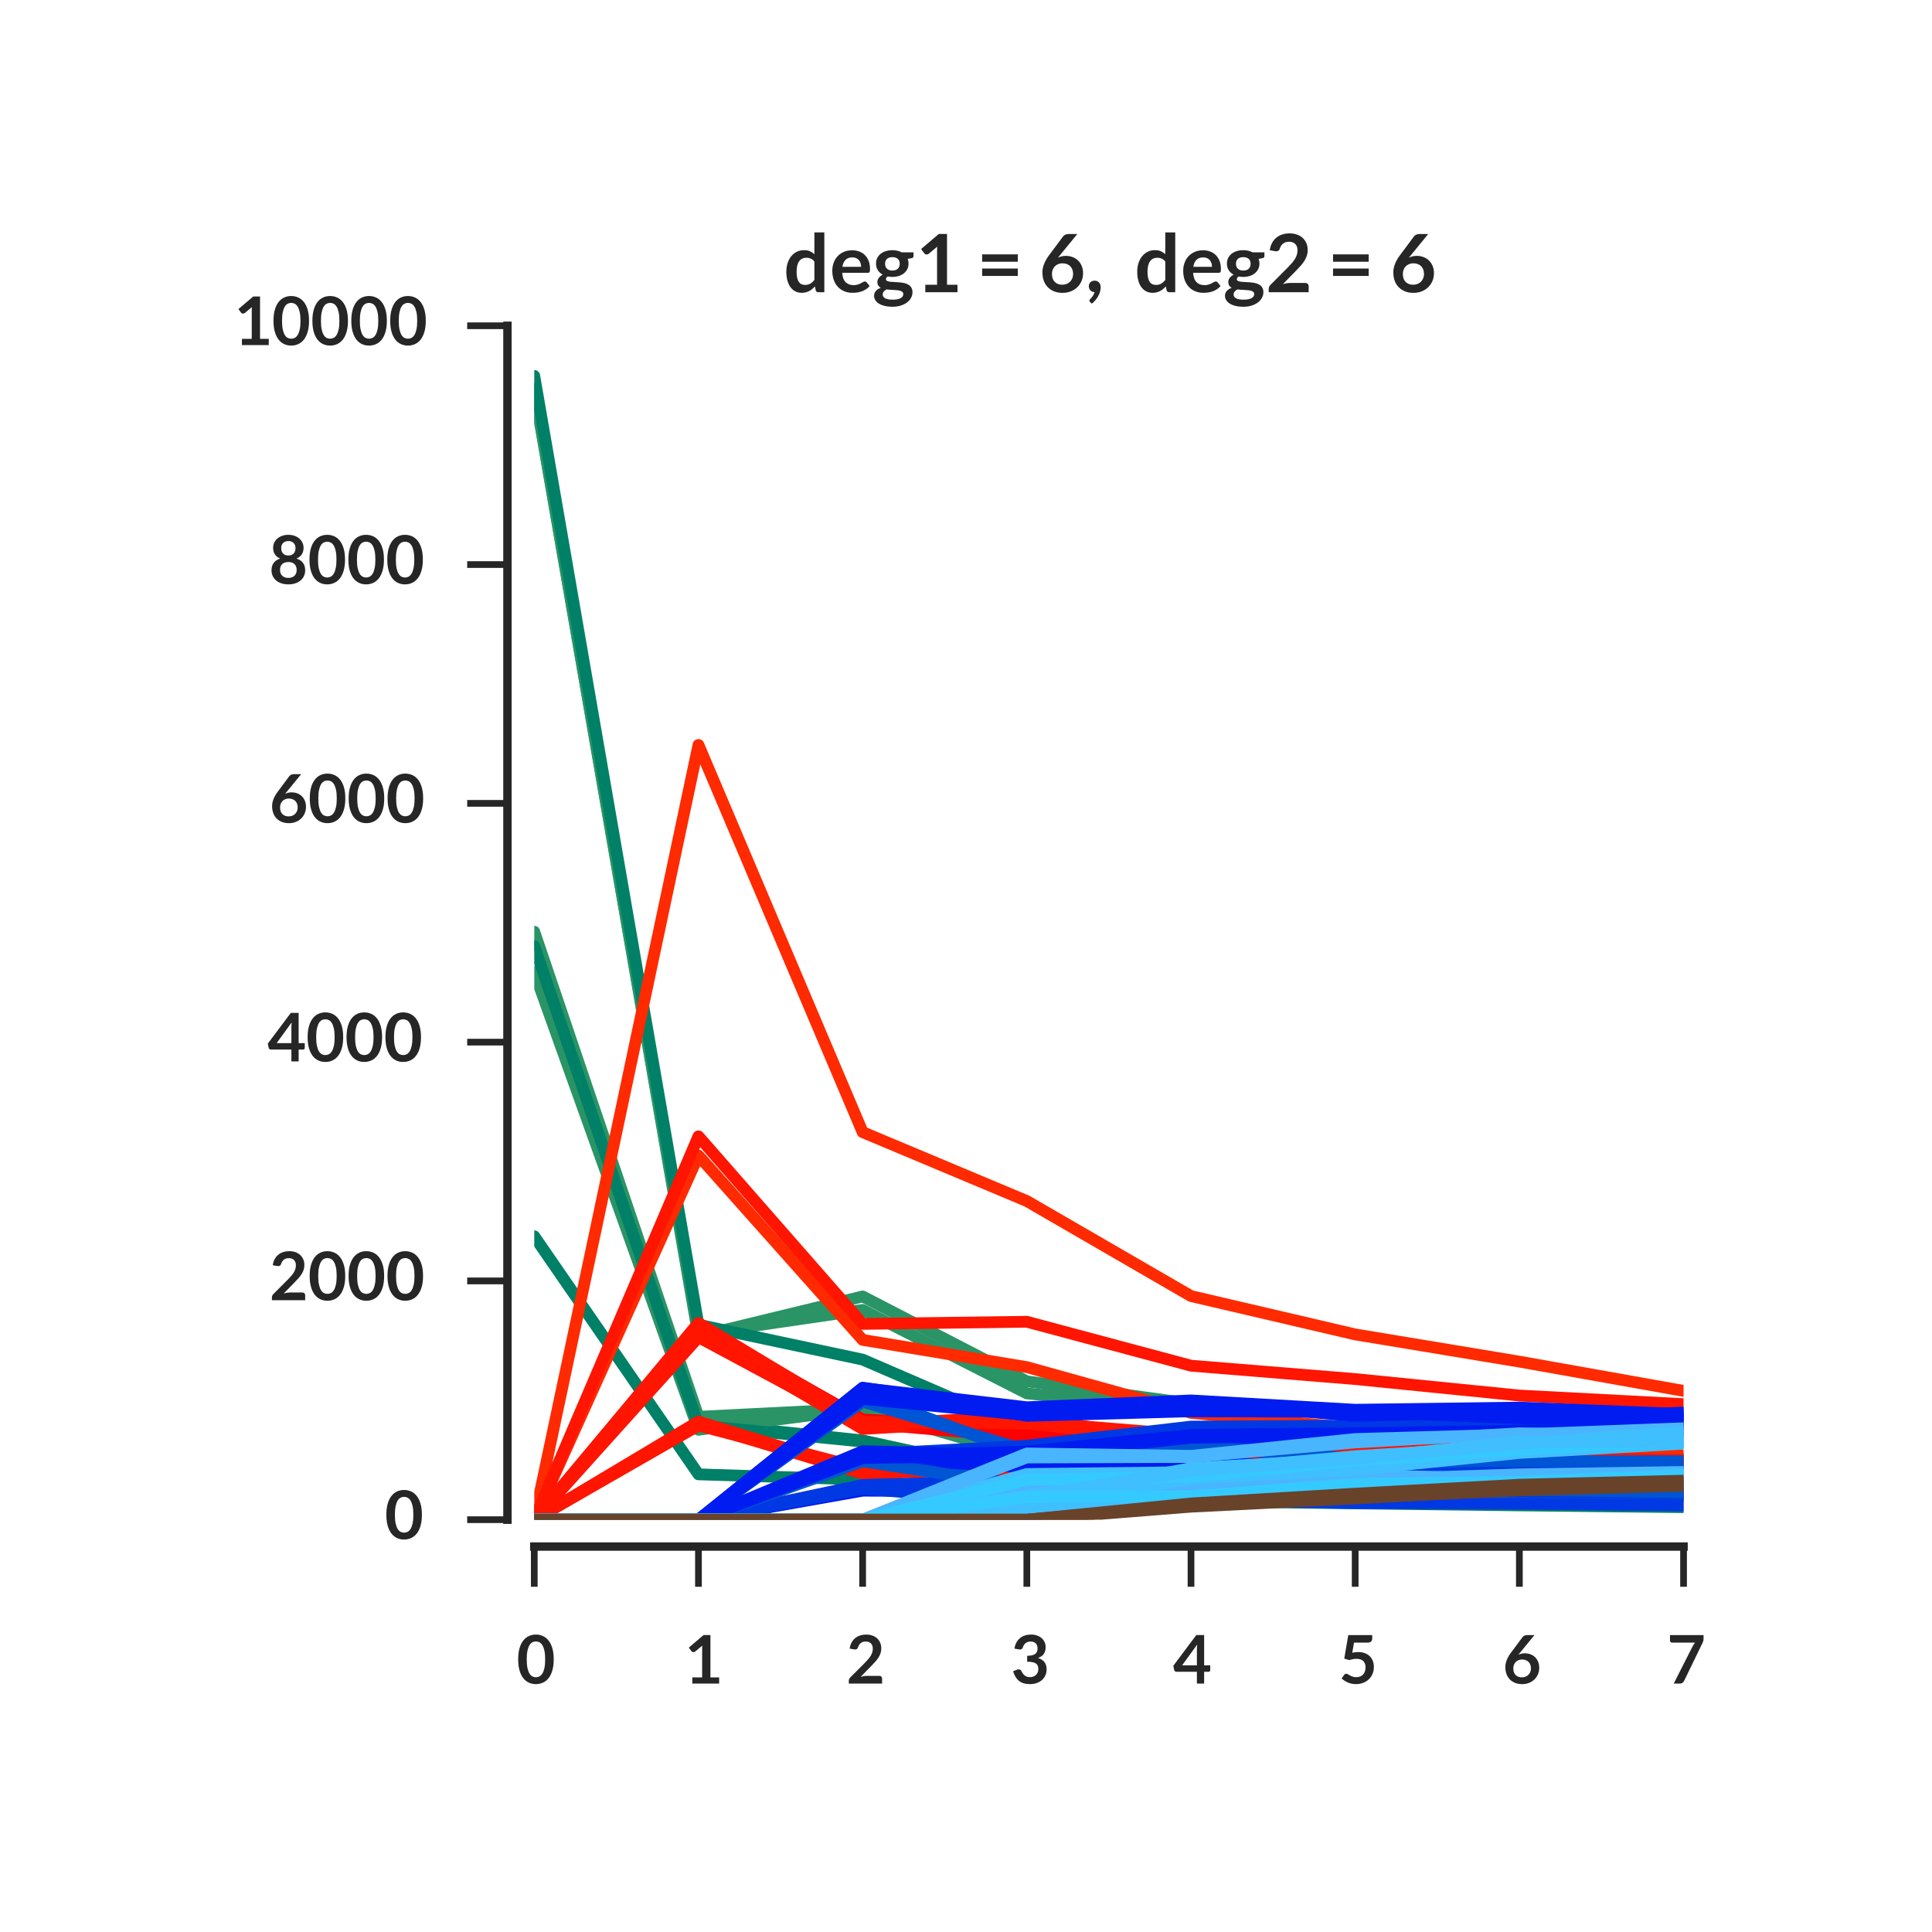 <?xml version="1.0" encoding="utf-8" standalone="no"?>
<!DOCTYPE svg PUBLIC "-//W3C//DTD SVG 1.1//EN"
  "http://www.w3.org/Graphics/SVG/1.1/DTD/svg11.dtd">
<!-- Created with matplotlib (http://matplotlib.org/) -->
<svg height="288pt" version="1.1" viewBox="0 0 288 288" width="288pt" xmlns="http://www.w3.org/2000/svg" xmlns:xlink="http://www.w3.org/1999/xlink">
 <defs>
  <style type="text/css">
*{stroke-linecap:butt;stroke-linejoin:round;}
  </style>
 </defs>
 <g id="figure_1">
  <g id="patch_1">
   <path d="
M0 288
L288 288
L288 0
L0 0
z
" style="fill:#ffffff;"/>
  </g>
  <g id="axes_1">
   <g id="patch_2">
    <path d="
M79.643 226.54
L250.965 226.54
L250.965 48.56
L79.643 48.56
z
" style="fill:#ffffff;"/>
   </g>
   <g id="matplotlib.axis_1">
    <g id="xtick_1">
     <g id="line2d_1">
      <defs>
       <path d="
M0 0
L0 6" id="m44d4eda7dc" style="stroke:#262626;"/>
      </defs>
      <g>
       <use style="fill:#262626;stroke:#262626;" x="79.643" xlink:href="#m44d4eda7dc" y="230.54"/>
      </g>
     </g>
     <g id="text_1">
      <!-- 0 -->
      <defs>
       <path d="
M55.5 36.156
Q55.5 26.703 53.469 19.719
Q51.453 12.75 47.875 8.203
Q44.297 3.656 39.422 1.422
Q34.547 -0.797 28.906 -0.797
Q23.25 -0.797 18.422 1.422
Q13.594 3.656 10.047 8.203
Q6.5 12.75 4.5 19.719
Q2.5 26.703 2.5 36.156
Q2.5 45.656 4.5 52.594
Q6.5 59.547 10.047 64.094
Q13.594 68.656 18.422 70.875
Q23.25 73.094 28.906 73.094
Q34.547 73.094 39.422 70.875
Q44.297 68.656 47.875 64.094
Q51.453 59.547 53.469 52.594
Q55.5 45.656 55.5 36.156
M42.75 36.156
Q42.75 44 41.594 49.141
Q40.453 54.297 38.516 57.344
Q36.594 60.406 34.094 61.625
Q31.594 62.844 28.906 62.844
Q26.25 62.844 23.766 61.625
Q21.297 60.406 19.391 57.344
Q17.5 54.297 16.375 49.141
Q15.25 44 15.25 36.156
Q15.25 28.297 16.375 23.141
Q17.5 18 19.391 14.953
Q21.297 11.906 23.766 10.672
Q26.25 9.453 28.906 9.453
Q31.594 9.453 34.094 10.672
Q36.594 11.906 38.516 14.953
Q40.453 18 41.594 23.141
Q42.75 28.297 42.75 36.156" id="Lato-Bold-30"/>
      </defs>
      <g style="fill:#262626;" transform="translate(76.993 250.97)scale(0.1 -0.1)">
       <use xlink:href="#Lato-Bold-30"/>
      </g>
     </g>
    </g>
    <g id="xtick_2">
     <g id="line2d_2">
      <g>
       <use style="fill:#262626;stroke:#262626;" x="104.117" xlink:href="#m44d4eda7dc" y="230.54"/>
      </g>
     </g>
     <g id="text_2">
      <!-- 1 -->
      <defs>
       <path d="
M13.453 9.25
L28.094 9.25
L28.094 51.406
Q28.094 53.844 28.25 56.547
L17.844 47.844
Q17.203 47.297 16.516 47.094
Q15.844 46.906 15.203 46.906
Q14.203 46.906 13.375 47.328
Q12.547 47.75 12.156 48.297
L8.25 53.656
L30.297 72.406
L40.453 72.406
L40.453 9.25
L53.453 9.25
L53.453 0
L13.453 0
z
" id="Lato-Bold-31"/>
      </defs>
      <g style="fill:#262626;" transform="translate(101.857 250.97)scale(0.1 -0.1)">
       <use xlink:href="#Lato-Bold-31"/>
      </g>
     </g>
    </g>
    <g id="xtick_3">
     <g id="line2d_3">
      <g>
       <use style="fill:#262626;stroke:#262626;" x="128.592" xlink:href="#m44d4eda7dc" y="230.54"/>
      </g>
     </g>
     <g id="text_3">
      <!-- 2 -->
      <defs>
       <path d="
M30.094 73.094
Q35.094 73.094 39.25 71.625
Q43.406 70.156 46.344 67.453
Q49.297 64.75 50.938 60.953
Q52.594 57.156 52.594 52.5
Q52.594 48.5 51.422 45.094
Q50.25 41.703 48.266 38.594
Q46.297 35.5 43.641 32.594
Q41 29.703 38.094 26.703
L21.797 10.047
Q24.203 10.75 26.5 11.125
Q28.797 11.5 30.906 11.5
L49.453 11.5
Q51.453 11.5 52.625 10.375
Q53.797 9.25 53.797 7.406
L53.797 0
L4.203 0
L4.203 4.094
Q4.203 5.344 4.719 6.688
Q5.25 8.047 6.406 9.203
L28.344 31.203
Q31.094 34 33.266 36.547
Q35.453 39.094 36.922 41.594
Q38.406 44.094 39.172 46.672
Q39.953 49.25 39.953 52.094
Q39.953 54.703 39.203 56.672
Q38.453 58.656 37.047 60
Q35.656 61.344 33.719 62.016
Q31.797 62.703 29.406 62.703
Q24.953 62.703 22.078 60.453
Q19.203 58.203 18.047 54.406
Q17.5 52.5 16.391 51.672
Q15.297 50.844 13.594 50.844
Q12.844 50.844 11.953 51
L5.453 52.156
Q6.203 57.344 8.344 61.266
Q10.5 65.203 13.719 67.828
Q16.953 70.453 21.125 71.766
Q25.297 73.094 30.094 73.094" id="Lato-Bold-32"/>
      </defs>
      <g style="fill:#262626;" transform="translate(126.112 250.97)scale(0.1 -0.1)">
       <use xlink:href="#Lato-Bold-32"/>
      </g>
     </g>
    </g>
    <g id="xtick_4">
     <g id="line2d_4">
      <g>
       <use style="fill:#262626;stroke:#262626;" x="153.067" xlink:href="#m44d4eda7dc" y="230.54"/>
      </g>
     </g>
     <g id="text_4">
      <!-- 3 -->
      <defs>
       <path d="
M31.25 73.094
Q36.25 73.094 40.266 71.672
Q44.297 70.25 47.141 67.719
Q50 65.203 51.516 61.797
Q53.047 58.406 53.047 54.453
Q53.047 51 52.266 48.375
Q51.5 45.75 50.016 43.797
Q48.547 41.844 46.422 40.5
Q44.297 39.156 41.594 38.25
Q48.094 36.203 51.297 32
Q54.5 27.797 54.5 21.453
Q54.5 16.047 52.5 11.891
Q50.5 7.75 47.094 4.922
Q43.703 2.094 39.219 0.641
Q34.75 -0.797 29.75 -0.797
Q24.297 -0.797 20.25 0.453
Q16.203 1.703 13.203 4.141
Q10.203 6.594 8.094 10.141
Q6 13.703 4.5 18.344
L9.953 20.594
Q11.344 21.203 12.797 21.203
Q14.094 21.203 15.125 20.641
Q16.156 20.094 16.703 19.047
Q17.594 17.297 18.672 15.594
Q19.75 13.906 21.25 12.578
Q22.75 11.25 24.766 10.422
Q26.797 9.594 29.594 9.594
Q32.75 9.594 35.094 10.625
Q37.453 11.656 39.016 13.297
Q40.594 14.953 41.375 16.969
Q42.156 19 42.156 21.047
Q42.156 23.656 41.594 25.781
Q41.047 27.906 39.297 29.406
Q37.547 30.906 34.266 31.75
Q31 32.594 25.5 32.594
L25.5 41.406
Q30.047 41.453 33.047 42.25
Q36.047 43.047 37.812 44.469
Q39.594 45.906 40.297 47.906
Q41 49.906 41 52.297
Q41 57.453 38.203 60.078
Q35.406 62.703 30.547 62.703
Q26.156 62.703 23.25 60.375
Q20.344 58.047 19.203 54.406
Q18.594 52.5 17.547 51.672
Q16.5 50.844 14.797 50.844
Q14 50.844 13.094 51
L6.594 52.156
Q7.344 57.344 9.5 61.266
Q11.656 65.203 14.875 67.828
Q18.094 70.453 22.266 71.766
Q26.453 73.094 31.25 73.094" id="Lato-Bold-33"/>
      </defs>
      <g style="fill:#262626;" transform="translate(150.567 250.97)scale(0.1 -0.1)">
       <use xlink:href="#Lato-Bold-33"/>
      </g>
     </g>
    </g>
    <g id="xtick_5">
     <g id="line2d_5">
      <g>
       <use style="fill:#262626;stroke:#262626;" x="177.541" xlink:href="#m44d4eda7dc" y="230.54"/>
      </g>
     </g>
     <g id="text_5">
      <!-- 4 -->
      <defs>
       <path d="
M47.094 27.25
L56.203 27.25
L56.203 20.094
Q56.203 19.094 55.547 18.375
Q54.906 17.656 53.656 17.656
L47.094 17.656
L47.094 0
L36.297 0
L36.297 17.656
L5.797 17.656
Q4.547 17.656 3.594 18.422
Q2.656 19.203 2.406 20.344
L1.156 26.594
L35.406 72.344
L47.094 72.344
z

M36.297 50.906
Q36.297 52.5 36.391 54.344
Q36.5 56.203 36.75 58.203
L14.297 27.25
L36.297 27.25
z
" id="Lato-Bold-34"/>
      </defs>
      <g style="fill:#262626;" transform="translate(174.789 250.97)scale(0.1 -0.1)">
       <use xlink:href="#Lato-Bold-34"/>
      </g>
     </g>
    </g>
    <g id="xtick_6">
     <g id="line2d_6">
      <g>
       <use style="fill:#262626;stroke:#262626;" x="202.016" xlink:href="#m44d4eda7dc" y="230.54"/>
      </g>
     </g>
     <g id="text_6">
      <!-- 5 -->
      <defs>
       <path d="
M49.453 67.047
Q49.453 64.406 47.766 62.75
Q46.094 61.094 42.203 61.094
L22.297 61.094
L19.703 46
Q24.594 47 28.656 47
Q34.344 47 38.672 45.297
Q43 43.594 45.953 40.594
Q48.906 37.594 50.406 33.562
Q51.906 29.547 51.906 24.906
Q51.906 19.156 49.875 14.406
Q47.844 9.656 44.25 6.281
Q40.656 2.906 35.719 1.047
Q30.797 -0.797 25 -0.797
Q21.594 -0.797 18.547 -0.094
Q15.5 0.594 12.828 1.766
Q10.156 2.953 7.875 4.469
Q5.594 6 3.797 7.703
L7.594 12.953
Q8.797 14.656 10.797 14.656
Q12.047 14.656 13.312 13.844
Q14.594 13.047 16.297 12.094
Q18 11.156 20.25 10.344
Q22.5 9.547 25.703 9.547
Q29.094 9.547 31.688 10.641
Q34.297 11.75 36.016 13.719
Q37.75 15.703 38.625 18.422
Q39.5 21.156 39.5 24.344
Q39.5 30.25 36.078 33.578
Q32.656 36.906 26 36.906
Q20.75 36.906 15.453 35
L7.75 37.203
L13.75 72.297
L49.453 72.297
z
" id="Lato-Bold-35"/>
      </defs>
      <g style="fill:#262626;" transform="translate(199.61 250.97)scale(0.1 -0.1)">
       <use xlink:href="#Lato-Bold-35"/>
      </g>
     </g>
    </g>
    <g id="xtick_7">
     <g id="line2d_7">
      <g>
       <use style="fill:#262626;stroke:#262626;" x="226.49" xlink:href="#m44d4eda7dc" y="230.54"/>
      </g>
     </g>
     <g id="text_7">
      <!-- 6 -->
      <defs>
       <path d="
M33.5 45.156
Q37.594 45.156 41.469 43.797
Q45.344 42.453 48.297 39.719
Q51.25 37 53.047 32.953
Q54.844 28.906 54.844 23.5
Q54.844 18.453 53 14.016
Q51.156 9.594 47.797 6.297
Q44.453 3 39.719 1.094
Q35 -0.797 29.297 -0.797
Q23.5 -0.797 18.891 1.047
Q14.297 2.906 11.047 6.219
Q7.797 9.547 6.062 14.219
Q4.344 18.906 4.344 24.594
Q4.344 29.703 6.422 35.078
Q8.5 40.453 12.844 46.25
L30.094 69.406
Q31 70.594 32.719 71.438
Q34.453 72.297 36.703 72.297
L47.703 72.297
L26.25 46.047
Q25.547 45.203 24.922 44.453
Q24.297 43.703 23.703 42.906
Q25.797 43.953 28.219 44.547
Q30.656 45.156 33.5 45.156
M16.203 22.703
Q16.203 19.703 17.016 17.219
Q17.844 14.75 19.469 13
Q21.094 11.25 23.5 10.266
Q25.906 9.297 29.047 9.297
Q32 9.297 34.469 10.297
Q36.953 11.297 38.719 13.094
Q40.5 14.906 41.5 17.328
Q42.5 19.75 42.5 22.594
Q42.5 25.703 41.547 28.172
Q40.594 30.656 38.844 32.375
Q37.094 34.094 34.641 35
Q32.203 35.906 29.25 35.906
Q26.297 35.906 23.891 34.906
Q21.5 33.906 19.766 32.125
Q18.047 30.344 17.125 27.922
Q16.203 25.5 16.203 22.703" id="Lato-Bold-36"/>
      </defs>
      <g style="fill:#262626;" transform="translate(223.965 250.97)scale(0.1 -0.1)">
       <use xlink:href="#Lato-Bold-36"/>
      </g>
     </g>
    </g>
    <g id="xtick_8">
     <g id="line2d_8">
      <g>
       <use style="fill:#262626;stroke:#262626;" x="250.965" xlink:href="#m44d4eda7dc" y="230.54"/>
      </g>
     </g>
     <g id="text_8">
      <!-- 7 -->
      <defs>
       <path d="
M54.797 72.297
L54.797 66.953
Q54.797 64.547 54.266 63.062
Q53.75 61.594 53.25 60.594
L25.906 4.203
Q25.047 2.453 23.5 1.219
Q21.953 0 19.297 0
L10.344 0
L38.344 55.25
Q40.094 58.656 42.25 61.094
L7.656 61.094
Q6.5 61.094 5.641 61.938
Q4.797 62.797 4.797 63.953
L4.797 72.297
z
" id="Lato-Bold-37"/>
      </defs>
      <g style="fill:#262626;" transform="translate(248.465 250.97)scale(0.1 -0.1)">
       <use xlink:href="#Lato-Bold-37"/>
      </g>
     </g>
    </g>
   </g>
   <g id="matplotlib.axis_2">
    <g id="ytick_1">
     <g id="line2d_9">
      <defs>
       <path d="
M0 0
L-6 0" id="m0dfa6ce036" style="stroke:#262626;"/>
      </defs>
      <g>
       <use style="fill:#262626;stroke:#262626;" x="75.643" xlink:href="#m0dfa6ce036" y="226.54"/>
      </g>
     </g>
     <g id="text_9">
      <!-- 0 -->
      <g style="fill:#262626;" transform="translate(57.343 229.417)scale(0.1 -0.1)">
       <use xlink:href="#Lato-Bold-30"/>
      </g>
     </g>
    </g>
    <g id="ytick_2">
     <g id="line2d_10">
      <g>
       <use style="fill:#262626;stroke:#262626;" x="75.643" xlink:href="#m0dfa6ce036" y="190.944"/>
      </g>
     </g>
     <g id="text_10">
      <!-- 2000 -->
      <g style="fill:#262626;" transform="translate(40.113 193.821)scale(0.1 -0.1)">
       <use xlink:href="#Lato-Bold-32"/>
       <use x="58.0" xlink:href="#Lato-Bold-30"/>
       <use x="116.0" xlink:href="#Lato-Bold-30"/>
       <use x="174.0" xlink:href="#Lato-Bold-30"/>
      </g>
     </g>
    </g>
    <g id="ytick_3">
     <g id="line2d_11">
      <g>
       <use style="fill:#262626;stroke:#262626;" x="75.643" xlink:href="#m0dfa6ce036" y="155.348"/>
      </g>
     </g>
     <g id="text_11">
      <!-- 4000 -->
      <g style="fill:#262626;" transform="translate(39.808 158.225)scale(0.1 -0.1)">
       <use xlink:href="#Lato-Bold-34"/>
       <use x="58.0" xlink:href="#Lato-Bold-30"/>
       <use x="116.0" xlink:href="#Lato-Bold-30"/>
       <use x="174.0" xlink:href="#Lato-Bold-30"/>
      </g>
     </g>
    </g>
    <g id="ytick_4">
     <g id="line2d_12">
      <g>
       <use style="fill:#262626;stroke:#262626;" x="75.643" xlink:href="#m0dfa6ce036" y="119.752"/>
      </g>
     </g>
     <g id="text_12">
      <!-- 6000 -->
      <g style="fill:#262626;" transform="translate(40.127 122.629)scale(0.1 -0.1)">
       <use xlink:href="#Lato-Bold-36"/>
       <use x="58.0" xlink:href="#Lato-Bold-30"/>
       <use x="116.0" xlink:href="#Lato-Bold-30"/>
       <use x="174.0" xlink:href="#Lato-Bold-30"/>
      </g>
     </g>
    </g>
    <g id="ytick_5">
     <g id="line2d_13">
      <g>
       <use style="fill:#262626;stroke:#262626;" x="75.643" xlink:href="#m0dfa6ce036" y="84.156"/>
      </g>
     </g>
     <g id="text_13">
      <!-- 8000 -->
      <defs>
       <path d="
M29 -0.797
Q23.406 -0.797 18.781 0.703
Q14.156 2.203 10.844 4.953
Q7.547 7.703 5.719 11.594
Q3.906 15.5 3.906 20.297
Q3.906 26.703 7.047 31.125
Q10.203 35.547 16.844 37.703
Q11.547 39.906 8.922 43.953
Q6.297 48 6.297 53.703
Q6.297 57.797 7.969 61.344
Q9.656 64.906 12.656 67.531
Q15.656 70.156 19.828 71.625
Q24 73.094 29 73.094
Q34 73.094 38.172 71.625
Q42.344 70.156 45.344 67.531
Q48.344 64.906 50.016 61.344
Q51.703 57.797 51.703 53.703
Q51.703 48 49.047 43.953
Q46.406 39.906 41.156 37.703
Q47.797 35.547 50.938 31.125
Q54.094 26.703 54.094 20.297
Q54.094 15.5 52.266 11.594
Q50.453 7.703 47.141 4.953
Q43.844 2.203 39.219 0.703
Q34.594 -0.797 29 -0.797
M29 8.844
Q32.047 8.844 34.344 9.719
Q36.656 10.594 38.219 12.141
Q39.797 13.703 40.594 15.844
Q41.406 18 41.406 20.5
Q41.406 26.453 38.094 29.5
Q34.797 32.547 29 32.547
Q23.203 32.547 19.891 29.5
Q16.594 26.453 16.594 20.5
Q16.594 18 17.391 15.844
Q18.203 13.703 19.766 12.141
Q21.344 10.594 23.641 9.719
Q25.953 8.844 29 8.844
M29 42.25
Q32 42.25 34.047 43.203
Q36.094 44.156 37.344 45.719
Q38.594 47.297 39.125 49.312
Q39.656 51.344 39.656 53.5
Q39.656 55.547 39 57.391
Q38.344 59.25 37.047 60.672
Q35.75 62.094 33.75 62.938
Q31.75 63.797 29 63.797
Q26.25 63.797 24.25 62.938
Q22.25 62.094 20.922 60.672
Q19.594 59.25 18.969 57.391
Q18.344 55.547 18.344 53.5
Q18.344 51.344 18.875 49.312
Q19.406 47.297 20.656 45.719
Q21.906 44.156 23.953 43.203
Q26 42.25 29 42.25" id="Lato-Bold-38"/>
      </defs>
      <g style="fill:#262626;" transform="translate(40.083 87.033)scale(0.1 -0.1)">
       <use xlink:href="#Lato-Bold-38"/>
       <use x="58.0" xlink:href="#Lato-Bold-30"/>
       <use x="116.0" xlink:href="#Lato-Bold-30"/>
       <use x="174.0" xlink:href="#Lato-Bold-30"/>
      </g>
     </g>
    </g>
    <g id="ytick_6">
     <g id="line2d_14">
      <g>
       <use style="fill:#262626;stroke:#262626;" x="75.643" xlink:href="#m0dfa6ce036" y="48.56"/>
      </g>
     </g>
     <g id="text_14">
      <!-- 10000 -->
      <g style="fill:#262626;" transform="translate(34.718 51.437)scale(0.1 -0.1)">
       <use xlink:href="#Lato-Bold-31"/>
       <use x="58.0" xlink:href="#Lato-Bold-30"/>
       <use x="116.0" xlink:href="#Lato-Bold-30"/>
       <use x="174.0" xlink:href="#Lato-Bold-30"/>
       <use x="232.0" xlink:href="#Lato-Bold-30"/>
      </g>
     </g>
    </g>
   </g>
   <g id="line2d_15">
    <path clip-path="url(#pa5675e0e1b)" d="
M104.117 212.141
L128.592 214.722
L153.067 220.079
L177.541 220.204
L202.016 222.375
L226.49 221.984
L250.965 222.963" style="fill:none;stroke:#008066;stroke-linecap:round;stroke-width:1.75;"/>
   </g>
   <g id="line2d_16">
    <path clip-path="url(#pa5675e0e1b)" d="
M79.643 144.883
L104.117 213.138
L128.592 209.97
L153.067 217.214
L177.541 218.655
L202.016 220.542
L226.49 221.61
L250.965 222.464" style="fill:none;stroke:#2a9466;stroke-linecap:round;stroke-width:1.75;"/>
   </g>
   <g id="line2d_17">
    <path clip-path="url(#pa5675e0e1b)" d="
M79.643 58.064
L104.117 198.846
L128.592 195.269
L153.067 207.71
L177.541 210.326
L202.016 214.331
L226.49 215.968
L250.965 217.961" style="fill:none;stroke:#2a9466;stroke-linecap:round;stroke-width:1.75;"/>
   </g>
   <g id="line2d_18">
    <path clip-path="url(#pa5675e0e1b)" d="
M79.643 138.885
L104.117 211.198
L128.592 209.97
L153.067 216.698
L177.541 218.46
L202.016 220.151
L226.49 221.61
L250.965 221.788" style="fill:none;stroke:#2a9466;stroke-linecap:round;stroke-width:1.75;"/>
   </g>
   <g id="line2d_19">
    <path clip-path="url(#pa5675e0e1b)" d="
M79.643 184.288
L104.117 219.777
L128.592 220.56
L153.067 223.265
L177.541 223.781
L202.016 224.102
L226.49 224.404
L250.965 224.671" style="fill:none;stroke:#008066;stroke-linecap:round;stroke-width:1.75;"/>
   </g>
   <g id="line2d_20">
    <path clip-path="url(#pa5675e0e1b)" d="
M79.643 57.922
L104.117 199.202
L128.592 193.258
L153.067 205.912
L177.541 209.24
L202.016 214.509
L226.49 216.52
L250.965 217.41" style="fill:none;stroke:#2a9466;stroke-linecap:round;stroke-width:1.75;"/>
   </g>
   <g id="line2d_21">
    <path clip-path="url(#pa5675e0e1b)" d="
M79.643 56.035
L104.117 197.476
L128.592 202.673
L153.067 213.245
L177.541 215.007
L202.016 217.801
L226.49 217.908
L250.965 219.243" style="fill:none;stroke:#008066;stroke-linecap:round;stroke-width:1.75;"/>
   </g>
   <g id="line2d_22">
    <path clip-path="url(#pa5675e0e1b)" d="
M79.643 141.038
L104.117 212.48
L128.592 214.9
L153.067 219.83
L177.541 221.147
L202.016 222.019
L226.49 222.09
L250.965 222.98" style="fill:none;stroke:#008066;stroke-linecap:round;stroke-width:1.75;"/>
   </g>
   <g id="line2d_23">
    <path clip-path="url(#pa5675e0e1b)" d="
M79.643 226.54
L104.117 212.07
L128.592 219.652
L153.067 218.887
L177.541 220.951
L202.016 221.468
L226.49 222.002
L250.965 222.482" style="fill:none;stroke:#ff1500;stroke-linecap:round;stroke-width:1.75;"/>
   </g>
   <g id="line2d_24">
    <path clip-path="url(#pa5675e0e1b)" d="
M79.643 226.54
L104.117 212.248
L128.592 219.634
L153.067 218.691
L177.541 221.147
L202.016 221.396
L226.49 222.055
L250.965 222.34" style="fill:none;stroke:#ff1500;stroke-linecap:round;stroke-width:1.75;"/>
   </g>
   <g id="line2d_25">
    <path clip-path="url(#pa5675e0e1b)" d="
M79.643 226.54
L104.117 172.256
L128.592 199.736
L153.067 203.794
L177.541 210.611
L202.016 212.925
L226.49 215.737
L250.965 216.947" style="fill:none;stroke:#ff2a00;stroke-linecap:round;stroke-width:1.75;"/>
   </g>
   <g id="line2d_26">
    <path clip-path="url(#pa5675e0e1b)" d="
M79.643 226.54
L104.117 198.811
L128.592 212.213
L153.067 212.23
L177.541 215.701
L202.016 216.182
L226.49 217.427
L250.965 218.691" style="fill:none;stroke:#ff1500;stroke-linecap:round;stroke-width:1.75;"/>
   </g>
   <g id="line2d_27">
    <path clip-path="url(#pa5675e0e1b)" d="
M79.643 226.54
L104.117 198.081
L128.592 212.408
L153.067 212.302
L177.541 215.523
L202.016 216.004
L226.49 217.659
L250.965 218.406" style="fill:none;stroke:#ff1500;stroke-linecap:round;stroke-width:1.75;"/>
   </g>
   <g id="line2d_28">
    <path clip-path="url(#pa5675e0e1b)" d="
M79.643 226.54
L104.117 199.291
L128.592 212.159
L153.067 214.277
L177.541 217.499
L202.016 218.05
L226.49 219.1
L250.965 218.033" style="fill:none;stroke:#ff0000;stroke-linecap:round;stroke-width:1.75;"/>
   </g>
   <g id="line2d_29">
    <path clip-path="url(#pa5675e0e1b)" d="
M79.643 226.54
L104.117 211.91
L128.592 219.403
L153.067 218.709
L177.541 220.649
L202.016 221.29
L226.49 221.895
L250.965 222.749" style="fill:none;stroke:#ff1500;stroke-linecap:round;stroke-width:1.75;"/>
   </g>
   <g id="line2d_30">
    <path clip-path="url(#pa5675e0e1b)" d="
M79.643 226.54
L104.117 212.497
L128.592 218.922
L153.067 219.795
L177.541 220.827
L202.016 221.699
L226.49 221.521
L250.965 221.895" style="fill:none;stroke:#ff1500;stroke-linecap:round;stroke-width:1.75;"/>
   </g>
   <g id="line2d_31">
    <path clip-path="url(#pa5675e0e1b)" d="
M79.643 226.54
L104.117 198.615
L128.592 213.014
L153.067 211.536
L177.541 215.719
L202.016 215.932
L226.49 216.431
L250.965 218.62" style="fill:none;stroke:#ff1500;stroke-linecap:round;stroke-width:1.75;"/>
   </g>
   <g id="line2d_32">
    <path clip-path="url(#pa5675e0e1b)" d="
M79.643 226.54
L104.117 197.689
L128.592 211.59
L153.067 212.996
L177.541 216.502
L202.016 216.733
L226.49 218.584
L250.965 218.94" style="fill:none;stroke:#ff0000;stroke-linecap:round;stroke-width:1.75;"/>
   </g>
   <g id="line2d_33">
    <path clip-path="url(#pa5675e0e1b)" d="
M79.643 226.54
L104.117 111.049
L128.592 168.768
L153.067 179.037
L177.541 193.204
L202.016 198.918
L226.49 202.975
L250.965 207.336" style="fill:none;stroke:#ff2a00;stroke-linecap:round;stroke-width:1.75;"/>
   </g>
   <g id="line2d_34">
    <path clip-path="url(#pa5675e0e1b)" d="
M79.643 226.54
L104.117 197.369
L128.592 212.035
L153.067 212.942
L177.541 215.559
L202.016 216.947
L226.49 218.673
L250.965 218.869" style="fill:none;stroke:#ff0000;stroke-linecap:round;stroke-width:1.75;"/>
   </g>
   <g id="line2d_35">
    <path clip-path="url(#pa5675e0e1b)" d="
M79.643 226.54
L104.117 197.974
L128.592 212.533
L153.067 211.269
L177.541 215.149
L202.016 215.808
L226.49 217.303
L250.965 218.709" style="fill:none;stroke:#ff1500;stroke-linecap:round;stroke-width:1.75;"/>
   </g>
   <g id="line2d_36">
    <path clip-path="url(#pa5675e0e1b)" d="
M79.643 226.54
L104.117 199.327
L128.592 212.48
L153.067 211.002
L177.541 215.665
L202.016 216.199
L226.49 217.677
L250.965 217.677" style="fill:none;stroke:#ff1500;stroke-linecap:round;stroke-width:1.75;"/>
   </g>
   <g id="line2d_37">
    <path clip-path="url(#pa5675e0e1b)" d="
M79.643 226.54
L104.117 198.419
L128.592 212.141
L153.067 211.928
L177.541 213.939
L202.016 216.146
L226.49 217.516
L250.965 218.495" style="fill:none;stroke:#ff1500;stroke-linecap:round;stroke-width:1.75;"/>
   </g>
   <g id="line2d_38">
    <path clip-path="url(#pa5675e0e1b)" d="
M79.643 226.54
L104.117 169.391
L128.592 197.351
L153.067 197.031
L177.541 203.581
L202.016 205.574
L226.49 208.03
L250.965 209.312" style="fill:none;stroke:#ff1500;stroke-linecap:round;stroke-width:1.75;"/>
   </g>
   <g id="line2d_39">
    <path clip-path="url(#pa5675e0e1b)" d="
M79.643 226.54
L104.117 197.209
L128.592 211.946
L153.067 212.195
L177.541 214.829
L202.016 216.377
L226.49 217.178
L250.965 217.659" style="fill:none;stroke:#ff1500;stroke-linecap:round;stroke-width:1.75;"/>
   </g>
   <g id="line2d_40">
    <path clip-path="url(#pa5675e0e1b)" d="
M79.643 226.54
L104.117 198.544
L128.592 212.266
L153.067 211.981
L177.541 215.203
L202.016 215.932
L226.49 217.588
L250.965 217.659" style="fill:none;stroke:#ff1500;stroke-linecap:round;stroke-width:1.75;"/>
   </g>
   <g id="line2d_41">
    <path clip-path="url(#pa5675e0e1b)" d="
M79.643 226.54
L104.117 226.54
L128.592 216.911
L153.067 221.752
L177.541 220.471
L202.016 222.197
L226.49 222.5
L250.965 222.874" style="fill:none;stroke:#0055d4;stroke-linecap:round;stroke-width:1.75;"/>
   </g>
   <g id="line2d_42">
    <path clip-path="url(#pa5675e0e1b)" d="
M79.643 226.54
L104.117 226.54
L128.592 216.698
L153.067 218.638
L177.541 218.816
L202.016 219.652
L226.49 219.243
L250.965 219.456" style="fill:none;stroke:#001cf1;stroke-linecap:round;stroke-width:1.75;"/>
   </g>
   <g id="line2d_43">
    <path clip-path="url(#pa5675e0e1b)" d="
M79.643 226.54
L104.117 226.54
L128.592 222.073
L153.067 221.29
L177.541 219.545
L202.016 219.51
L226.49 219.154
L250.965 219.456" style="fill:none;stroke:#0038e3;stroke-linecap:round;stroke-width:1.75;"/>
   </g>
   <g id="line2d_44">
    <path clip-path="url(#pa5675e0e1b)" d="
M79.643 226.54
L104.117 226.54
L128.592 217.356
L153.067 218.727
L177.541 217.73
L202.016 219.225
L226.49 219.474
L250.965 219.777" style="fill:none;stroke:#001cf1;stroke-linecap:round;stroke-width:1.75;"/>
   </g>
   <g id="line2d_45">
    <path clip-path="url(#pa5675e0e1b)" d="
M79.643 226.54
L104.117 226.54
L128.592 221.877
L153.067 221.61
L177.541 219.439
L202.016 218.762
L226.49 219.207
L250.965 219.403" style="fill:none;stroke:#0038e3;stroke-linecap:round;stroke-width:1.75;"/>
   </g>
   <g id="line2d_46">
    <path clip-path="url(#pa5675e0e1b)" d="
M79.643 226.54
L104.117 226.54
L128.592 221.859
L153.067 221.628
L177.541 220.827
L202.016 220.364
L226.49 219.83
L250.965 219.723" style="fill:none;stroke:#001cf1;stroke-linecap:round;stroke-width:1.75;"/>
   </g>
   <g id="line2d_47">
    <path clip-path="url(#pa5675e0e1b)" d="
M79.643 226.54
L104.117 226.54
L128.592 222.108
L153.067 221.895
L177.541 220.773
L202.016 220.062
L226.49 219.973
L250.965 220.168" style="fill:none;stroke:#001cf1;stroke-linecap:round;stroke-width:1.75;"/>
   </g>
   <g id="line2d_48">
    <path clip-path="url(#pa5675e0e1b)" d="
M79.643 226.54
L104.117 226.54
L128.592 208.938
L153.067 216.217
L177.541 215.327
L202.016 217.926
L226.49 218.317
L250.965 218.798" style="fill:none;stroke:#0055d4;stroke-linecap:round;stroke-width:1.75;"/>
   </g>
   <g id="line2d_49">
    <path clip-path="url(#pa5675e0e1b)" d="
M79.643 226.54
L104.117 226.54
L128.592 222.215
L153.067 222.286
L177.541 220.631
L202.016 221.147
L226.49 220.097
L250.965 219.759" style="fill:none;stroke:#001cf1;stroke-linecap:round;stroke-width:1.75;"/>
   </g>
   <g id="line2d_50">
    <path clip-path="url(#pa5675e0e1b)" d="
M79.643 226.54
L104.117 226.54
L128.592 221.592
L153.067 221.379
L177.541 220.987
L202.016 219.955
L226.49 220.578
L250.965 219.812" style="fill:none;stroke:#001cf1;stroke-linecap:round;stroke-width:1.75;"/>
   </g>
   <g id="line2d_51">
    <path clip-path="url(#pa5675e0e1b)" d="
M79.643 226.54
L104.117 226.54
L128.592 221.61
L153.067 221.076
L177.541 219.1
L202.016 219.884
L226.49 219.439
L250.965 219.367" style="fill:none;stroke:#0038e3;stroke-linecap:round;stroke-width:1.75;"/>
   </g>
   <g id="line2d_52">
    <path clip-path="url(#pa5675e0e1b)" d="
M79.643 226.54
L104.117 226.54
L128.592 217.392
L153.067 222.019
L177.541 221.112
L202.016 222.108
L226.49 222.304
L250.965 222.642" style="fill:none;stroke:#0038e3;stroke-linecap:round;stroke-width:1.75;"/>
   </g>
   <g id="line2d_53">
    <path clip-path="url(#pa5675e0e1b)" d="
M79.643 226.54
L104.117 226.54
L128.592 221.93
L153.067 223.906
L177.541 223.639
L202.016 224.066
L226.49 224.155
L250.965 224.422" style="fill:none;stroke:#0038e3;stroke-linecap:round;stroke-width:1.75;"/>
   </g>
   <g id="line2d_54">
    <path clip-path="url(#pa5675e0e1b)" d="
M79.643 226.54
L104.117 226.54
L128.592 221.361
L153.067 220.649
L177.541 219.314
L202.016 219.634
L226.49 219.795
L250.965 219.83" style="fill:none;stroke:#0038e3;stroke-linecap:round;stroke-width:1.75;"/>
   </g>
   <g id="line2d_55">
    <path clip-path="url(#pa5675e0e1b)" d="
M79.643 226.54
L104.117 226.54
L128.592 217.837
L153.067 221.61
L177.541 220.987
L202.016 222.002
L226.49 222.09
L250.965 222.464" style="fill:none;stroke:#0055d4;stroke-linecap:round;stroke-width:1.75;"/>
   </g>
   <g id="line2d_56">
    <path clip-path="url(#pa5675e0e1b)" d="
M79.643 226.54
L104.117 226.54
L128.592 207.016
L153.067 211.056
L177.541 210.379
L202.016 210.468
L226.49 211.857
L250.965 210.557" style="fill:none;stroke:#001cf1;stroke-linecap:round;stroke-width:1.75;"/>
   </g>
   <g id="line2d_57">
    <path clip-path="url(#pa5675e0e1b)" d="
M79.643 226.54
L104.117 226.54
L128.592 216.716
L153.067 216.84
L177.541 215.131
L202.016 214.242
L226.49 213.619
L250.965 213.28" style="fill:none;stroke:#001cf1;stroke-linecap:round;stroke-width:1.75;"/>
   </g>
   <g id="line2d_58">
    <path clip-path="url(#pa5675e0e1b)" d="
M79.643 226.54
L104.117 226.54
L128.592 206.855
L153.067 210.486
L177.541 209.792
L202.016 210.629
L226.49 211.839
L250.965 211.163" style="fill:none;stroke:#001cf1;stroke-linecap:round;stroke-width:1.75;"/>
   </g>
   <g id="line2d_59">
    <path clip-path="url(#pa5675e0e1b)" d="
M79.643 226.54
L104.117 226.54
L128.592 217.338
L153.067 217.036
L177.541 214.064
L202.016 214.224
L226.49 213.53
L250.965 213.601" style="fill:none;stroke:#001cf1;stroke-linecap:round;stroke-width:1.75;"/>
   </g>
   <g id="line2d_60">
    <path clip-path="url(#pa5675e0e1b)" d="
M79.643 226.54
L104.117 226.54
L128.592 207.763
L153.067 216.876
L177.541 215.47
L202.016 217.427
L226.49 217.837
L250.965 217.819" style="fill:none;stroke:#0055d4;stroke-linecap:round;stroke-width:1.75;"/>
   </g>
   <g id="line2d_61">
    <path clip-path="url(#pa5675e0e1b)" d="
M79.643 226.54
L104.117 226.54
L128.592 216.822
L153.067 215.505
L177.541 212.658
L202.016 212.515
L226.49 211.857
L250.965 212.177" style="fill:none;stroke:#0038e3;stroke-linecap:round;stroke-width:1.75;"/>
   </g>
   <g id="line2d_62">
    <path clip-path="url(#pa5675e0e1b)" d="
M79.643 226.54
L104.117 226.54
L128.592 217.107
L153.067 216.377
L177.541 213.903
L202.016 213.654
L226.49 213.263
L250.965 213.067" style="fill:none;stroke:#001cf1;stroke-linecap:round;stroke-width:1.75;"/>
   </g>
   <g id="line2d_63">
    <path clip-path="url(#pa5675e0e1b)" d="
M79.643 226.54
L104.117 226.54
L128.592 216.324
L153.067 216.947
L177.541 214.313
L202.016 214.081
L226.49 213.886
L250.965 213.049" style="fill:none;stroke:#001cf1;stroke-linecap:round;stroke-width:1.75;"/>
   </g>
   <g id="line2d_64">
    <path clip-path="url(#pa5675e0e1b)" d="
M79.643 226.54
L104.117 226.54
L128.592 207.674
L153.067 210.379
L177.541 208.884
L202.016 210.415
L226.49 211.429
L250.965 211.572" style="fill:none;stroke:#001cf1;stroke-linecap:round;stroke-width:1.75;"/>
   </g>
   <g id="line2d_65">
    <path clip-path="url(#pa5675e0e1b)" d="
M79.643 226.54
L104.117 226.54
L128.592 208.528
L153.067 210.949
L177.541 208.938
L202.016 211.074
L226.49 210.415
L250.965 211.447" style="fill:none;stroke:#001cf1;stroke-linecap:round;stroke-width:1.75;"/>
   </g>
   <g id="line2d_66">
    <path clip-path="url(#pa5675e0e1b)" d="
M79.643 226.54
L104.117 226.54
L128.592 206.909
L153.067 209.774
L177.541 208.76
L202.016 210.148
L226.49 209.828
L250.965 210.789" style="fill:none;stroke:#001cf1;stroke-linecap:round;stroke-width:1.75;"/>
   </g>
   <g id="line2d_67">
    <path clip-path="url(#pa5675e0e1b)" d="
M79.643 226.54
L104.117 226.54
L128.592 226.54
L153.067 221.592
L177.541 222.215
L202.016 220.72
L226.49 220.311
L250.965 220.062" style="fill:none;stroke:#4ab5ff;stroke-linecap:round;stroke-width:1.75;"/>
   </g>
   <g id="line2d_68">
    <path clip-path="url(#pa5675e0e1b)" d="
M79.643 226.54
L104.117 226.54
L128.592 226.54
L153.067 223.39
L177.541 222.945
L202.016 221.04
L226.49 220.738
L250.965 220.489" style="fill:none;stroke:#40bfff;stroke-linecap:round;stroke-width:1.75;"/>
   </g>
   <g id="line2d_69">
    <path clip-path="url(#pa5675e0e1b)" d="
M79.643 226.54
L104.117 226.54
L128.592 226.54
L153.067 222.34
L177.541 221.468
L202.016 220.524
L226.49 220.595
L250.965 219.83" style="fill:none;stroke:#4ab5ff;stroke-linecap:round;stroke-width:1.75;"/>
   </g>
   <g id="line2d_70">
    <path clip-path="url(#pa5675e0e1b)" d="
M79.643 226.54
L104.117 226.54
L128.592 226.54
L153.067 225.65
L177.541 223.514
L202.016 222.126
L226.49 220.827
L250.965 220.791" style="fill:none;stroke:#40bfff;stroke-linecap:round;stroke-width:1.75;"/>
   </g>
   <g id="line2d_71">
    <path clip-path="url(#pa5675e0e1b)" d="
M79.643 226.54
L104.117 226.54
L128.592 226.54
L153.067 225.775
L177.541 223.23
L202.016 222.429
L226.49 221.521
L250.965 220.684" style="fill:none;stroke:#40bfff;stroke-linecap:round;stroke-width:1.75;"/>
   </g>
   <g id="line2d_72">
    <path clip-path="url(#pa5675e0e1b)" d="
M79.643 226.54
L104.117 226.54
L128.592 226.54
L153.067 221.859
L177.541 222.66
L202.016 220.489
L226.49 220.24
L250.965 220.062" style="fill:none;stroke:#4ab5ff;stroke-linecap:round;stroke-width:1.75;"/>
   </g>
   <g id="line2d_73">
    <path clip-path="url(#pa5675e0e1b)" d="
M79.643 226.54
L104.117 226.54
L128.592 226.54
L153.067 222.162
L177.541 222.162
L202.016 220.489
L226.49 220.044
L250.965 220.471" style="fill:none;stroke:#4ab5ff;stroke-linecap:round;stroke-width:1.75;"/>
   </g>
   <g id="line2d_74">
    <path clip-path="url(#pa5675e0e1b)" d="
M79.643 226.54
L104.117 226.54
L128.592 226.54
L153.067 225.899
L177.541 223.194
L202.016 222.767
L226.49 221.45
L250.965 220.578" style="fill:none;stroke:#40bfff;stroke-linecap:round;stroke-width:1.75;"/>
   </g>
   <g id="line2d_75">
    <path clip-path="url(#pa5675e0e1b)" d="
M79.643 226.54
L104.117 226.54
L128.592 226.54
L153.067 221.77
L177.541 221.735
L202.016 220.328
L226.49 220.56
L250.965 220.24" style="fill:none;stroke:#4ab5ff;stroke-linecap:round;stroke-width:1.75;"/>
   </g>
   <g id="line2d_76">
    <path clip-path="url(#pa5675e0e1b)" d="
M79.643 226.54
L104.117 226.54
L128.592 226.54
L153.067 221.646
L177.541 222.251
L202.016 220.471
L226.49 220.186
L250.965 220.382" style="fill:none;stroke:#4ab5ff;stroke-linecap:round;stroke-width:1.75;"/>
   </g>
   <g id="line2d_77">
    <path clip-path="url(#pa5675e0e1b)" d="
M79.643 226.54
L104.117 226.54
L128.592 226.54
L153.067 222.019
L177.541 221.77
L202.016 219.884
L226.49 220.453
L250.965 219.528" style="fill:none;stroke:#40bfff;stroke-linecap:round;stroke-width:1.75;"/>
   </g>
   <g id="line2d_78">
    <path clip-path="url(#pa5675e0e1b)" d="
M79.643 226.54
L104.117 226.54
L128.592 226.54
L153.067 221.984
L177.541 221.984
L202.016 219.955
L226.49 220.524
L250.965 219.848" style="fill:none;stroke:#4ab5ff;stroke-linecap:round;stroke-width:1.75;"/>
   </g>
   <g id="line2d_79">
    <path clip-path="url(#pa5675e0e1b)" d="
M79.643 226.54
L104.117 226.54
L128.592 226.54
L153.067 222.126
L177.541 221.717
L202.016 220.595
L226.49 219.777
L250.965 219.421" style="fill:none;stroke:#4ab5ff;stroke-linecap:round;stroke-width:1.75;"/>
   </g>
   <g id="line2d_80">
    <path clip-path="url(#pa5675e0e1b)" d="
M79.643 226.54
L104.117 226.54
L128.592 226.54
L153.067 225.864
L177.541 223.212
L202.016 221.913
L226.49 221.147
L250.965 220.186" style="fill:none;stroke:#40bfff;stroke-linecap:round;stroke-width:1.75;"/>
   </g>
   <g id="line2d_81">
    <path clip-path="url(#pa5675e0e1b)" d="
M79.643 226.54
L104.117 226.54
L128.592 226.54
L153.067 219.723
L177.541 219.456
L202.016 217.427
L226.49 215.772
L250.965 215.007" style="fill:none;stroke:#40bfff;stroke-linecap:round;stroke-width:1.75;"/>
   </g>
   <g id="line2d_82">
    <path clip-path="url(#pa5675e0e1b)" d="
M79.643 226.54
L104.117 226.54
L128.592 226.54
L153.067 217.267
L177.541 217.196
L202.016 215.025
L226.49 213.654
L250.965 214.028" style="fill:none;stroke:#4ab5ff;stroke-linecap:round;stroke-width:1.75;"/>
   </g>
   <g id="line2d_83">
    <path clip-path="url(#pa5675e0e1b)" d="
M79.643 226.54
L104.117 226.54
L128.592 226.54
L153.067 224.92
L177.541 220.346
L202.016 219.1
L226.49 216.591
L250.965 215.203" style="fill:none;stroke:#40bfff;stroke-linecap:round;stroke-width:1.75;"/>
   </g>
   <g id="line2d_84">
    <path clip-path="url(#pa5675e0e1b)" d="
M79.643 226.54
L104.117 226.54
L128.592 226.54
L153.067 216.662
L177.541 217.018
L202.016 214.509
L226.49 213.832
L250.965 212.907" style="fill:none;stroke:#4ab5ff;stroke-linecap:round;stroke-width:1.75;"/>
   </g>
   <g id="line2d_85">
    <path clip-path="url(#pa5675e0e1b)" d="
M79.643 226.54
L104.117 226.54
L128.592 226.54
L153.067 222.98
L177.541 219.314
L202.016 217.071
L226.49 215.559
L250.965 215.06" style="fill:none;stroke:#40bfff;stroke-linecap:round;stroke-width:1.75;"/>
   </g>
   <g id="line2d_86">
    <path clip-path="url(#pa5675e0e1b)" d="
M79.643 226.54
L104.117 226.54
L128.592 226.54
L153.067 220.595
L177.541 220.097
L202.016 217.712
L226.49 216.075
L250.965 214.74" style="fill:none;stroke:#35caff;stroke-linecap:round;stroke-width:1.75;"/>
   </g>
   <g id="line2d_87">
    <path clip-path="url(#pa5675e0e1b)" d="
M79.643 226.54
L104.117 226.54
L128.592 226.54
L153.067 223.425
L177.541 218.851
L202.016 217.445
L226.49 214.936
L250.965 214.918" style="fill:none;stroke:#40bfff;stroke-linecap:round;stroke-width:1.75;"/>
   </g>
   <g id="line2d_88">
    <path clip-path="url(#pa5675e0e1b)" d="
M79.643 226.54
L104.117 226.54
L128.592 226.54
L153.067 222.998
L177.541 219.332
L202.016 217.427
L226.49 215.274
L250.965 213.441" style="fill:none;stroke:#40bfff;stroke-linecap:round;stroke-width:1.75;"/>
   </g>
   <g id="line2d_89">
    <path clip-path="url(#pa5675e0e1b)" d="
M79.643 226.54
L104.117 226.54
L128.592 226.54
L153.067 223.141
L177.541 223.052
L202.016 221.218
L226.49 220.898
L250.965 219.901" style="fill:none;stroke:#35caff;stroke-linecap:round;stroke-width:1.75;"/>
   </g>
   <g id="line2d_90">
    <path clip-path="url(#pa5675e0e1b)" d="
M79.643 226.54
L104.117 226.54
L128.592 226.54
L153.067 226.54
L177.541 224.6
L202.016 223.372
L226.49 222.055
L250.965 221.129" style="fill:none;stroke:#69422a;stroke-linecap:round;stroke-width:1.75;"/>
   </g>
   <g id="line2d_91">
    <path clip-path="url(#pa5675e0e1b)" d="
M79.643 226.54
L104.117 226.54
L128.592 226.54
L153.067 226.54
L177.541 224.333
L202.016 223.247
L226.49 222.162
L250.965 221.485" style="fill:none;stroke:#69422a;stroke-linecap:round;stroke-width:1.75;"/>
   </g>
   <g id="line2d_92">
    <path clip-path="url(#pa5675e0e1b)" d="
M79.643 226.54
L104.117 226.54
L128.592 226.54
L153.067 226.54
L177.541 224.119
L202.016 222.66
L226.49 221.325
L250.965 220.72" style="fill:none;stroke:#69422a;stroke-linecap:round;stroke-width:1.75;"/>
   </g>
   <g id="patch_3">
    <path d="
M79.643 230.54
L250.965 230.54" style="fill:none;stroke:#262626;stroke-linecap:square;stroke-linejoin:miter;stroke-width:1.25;"/>
   </g>
   <g id="patch_4">
    <path d="
M75.643 226.54
L75.643 48.56" style="fill:none;stroke:#262626;stroke-linecap:square;stroke-linejoin:miter;stroke-width:1.25;"/>
   </g>
   <g id="text_15">
    <!-- deg1 = 6,  deg2 = 6 -->
    <defs>
     <path id="Lato-Bold-20"/>
     <path d="
M24.344 52.203
Q27.656 52.203 30.547 51.516
Q33.453 50.844 35.844 49.547
L50.594 49.547
L50.594 44.953
Q50.594 43.797 50 43.141
Q49.406 42.5 47.953 42.25
L43.344 41.406
Q43.844 40.094 44.125 38.641
Q44.406 37.203 44.406 35.594
Q44.406 31.797 42.875 28.719
Q41.344 25.656 38.672 23.5
Q36 21.344 32.328 20.172
Q28.656 19 24.344 19
Q21.453 19 18.703 19.547
Q16.297 18.094 16.297 16.297
Q16.297 14.75 17.719 14.016
Q19.156 13.297 21.469 13
Q23.797 12.703 26.75 12.625
Q29.703 12.547 32.797 12.297
Q35.906 12.047 38.844 11.422
Q41.797 10.797 44.125 9.438
Q46.453 8.094 47.875 5.766
Q49.297 3.453 49.297 -0.203
Q49.297 -3.594 47.625 -6.797
Q45.953 -10 42.766 -12.5
Q39.594 -15 35 -16.516
Q30.406 -18.047 24.5 -18.047
Q18.656 -18.047 14.344 -16.922
Q10.047 -15.797 7.219 -13.922
Q4.406 -12.047 3 -9.594
Q1.594 -7.156 1.594 -4.5
Q1.594 -0.906 3.797 1.547
Q6 4 9.906 5.453
Q8 6.5 6.844 8.25
Q5.703 10 5.703 12.797
Q5.703 13.953 6.094 15.172
Q6.5 16.406 7.328 17.594
Q8.156 18.797 9.406 19.875
Q10.656 20.953 12.344 21.797
Q8.453 23.906 6.219 27.406
Q4 30.906 4 35.594
Q4 39.406 5.516 42.469
Q7.047 45.547 9.766 47.719
Q12.5 49.906 16.219 51.047
Q19.953 52.203 24.344 52.203
M37.906 -2.297
Q37.906 -0.797 37 0.141
Q36.094 1.094 34.547 1.625
Q33 2.156 30.922 2.406
Q28.844 2.656 26.516 2.781
Q24.203 2.906 21.719 3.031
Q19.25 3.156 16.953 3.453
Q14.844 2.297 13.562 0.719
Q12.297 -0.844 12.297 -2.906
Q12.297 -4.25 12.969 -5.422
Q13.656 -6.594 15.125 -7.438
Q16.594 -8.297 18.938 -8.766
Q21.297 -9.25 24.703 -9.25
Q28.156 -9.25 30.656 -8.719
Q33.156 -8.203 34.781 -7.266
Q36.406 -6.344 37.156 -5.062
Q37.906 -3.797 37.906 -2.297
M24.344 26.906
Q26.656 26.906 28.344 27.531
Q30.047 28.156 31.172 29.25
Q32.297 30.344 32.875 31.891
Q33.453 33.453 33.453 35.297
Q33.453 39.094 31.172 41.312
Q28.906 43.547 24.344 43.547
Q19.797 43.547 17.516 41.312
Q15.25 39.094 15.25 35.297
Q15.25 33.5 15.828 31.953
Q16.406 30.406 17.531 29.281
Q18.656 28.156 20.375 27.531
Q22.094 26.906 24.344 26.906" id="Lato-Bold-67"/>
     <path d="
M4 7.594
Q4 9 4.516 10.219
Q5.047 11.453 6 12.375
Q6.953 13.297 8.297 13.812
Q9.656 14.344 11.25 14.344
Q13.156 14.344 14.547 13.672
Q15.953 13 16.891 11.828
Q17.844 10.656 18.297 9.125
Q18.75 7.594 18.75 5.906
Q18.75 3.5 18.016 0.844
Q17.297 -1.797 15.891 -4.438
Q14.5 -7.094 12.453 -9.594
Q10.406 -12.094 7.75 -14.203
L5.594 -12.25
Q4.703 -11.5 4.703 -10.406
Q4.703 -10 4.969 -9.5
Q5.25 -9 5.656 -8.594
Q6.203 -8 7 -7.125
Q7.797 -6.25 8.594 -5.125
Q9.406 -4 10.078 -2.672
Q10.75 -1.344 11.047 0.156
Q9.5 0.156 8.203 0.719
Q6.906 1.297 5.969 2.297
Q5.047 3.297 4.516 4.641
Q4 6 4 7.594" id="Lato-Bold-2c"/>
     <path d="
M27.797 52.094
Q32.656 52.094 36.719 50.547
Q40.797 49 43.75 46.016
Q46.703 43.047 48.344 38.719
Q50 34.406 50 28.844
Q50 27.453 49.875 26.516
Q49.75 25.594 49.422 25.062
Q49.094 24.547 48.547 24.312
Q48 24.094 47.156 24.094
L15.453 24.094
Q16 16.203 19.703 12.5
Q23.406 8.797 29.5 8.797
Q32.5 8.797 34.672 9.5
Q36.844 10.203 38.469 11.047
Q40.094 11.906 41.312 12.594
Q42.547 13.297 43.703 13.297
Q44.453 13.297 45 13
Q45.547 12.703 45.953 12.156
L49.547 7.656
Q47.5 5.25 44.953 3.625
Q42.406 2 39.625 1.016
Q36.844 0.047 33.969 -0.344
Q31.094 -0.75 28.406 -0.75
Q23.047 -0.75 18.438 1.016
Q13.844 2.797 10.438 6.266
Q7.047 9.75 5.094 14.875
Q3.156 20 3.156 26.75
Q3.156 32 4.844 36.625
Q6.547 41.25 9.719 44.672
Q12.906 48.094 17.469 50.094
Q22.047 52.094 27.797 52.094
M28.047 43.25
Q22.656 43.25 19.594 40.203
Q16.547 37.156 15.703 31.547
L38.906 31.547
Q38.906 33.953 38.25 36.078
Q37.594 38.203 36.25 39.797
Q34.906 41.406 32.844 42.328
Q30.797 43.25 28.047 43.25" id="Lato-Bold-65"/>
     <path d="
M42.703 0
Q40.297 0 39.547 2.25
L38.547 7.203
Q36.953 5.406 35.203 3.953
Q33.453 2.5 31.422 1.453
Q29.406 0.406 27.078 -0.172
Q24.75 -0.75 22.047 -0.75
Q17.844 -0.75 14.344 1
Q10.844 2.75 8.312 6.078
Q5.797 9.406 4.422 14.297
Q3.047 19.203 3.047 25.5
Q3.047 31.203 4.594 36.094
Q6.156 41 9.047 44.594
Q11.953 48.203 16 50.219
Q20.047 52.25 25.094 52.25
Q29.406 52.25 32.453 50.875
Q35.5 49.5 37.906 47.203
L37.906 74.297
L50.25 74.297
L50.25 0
z

M26.25 9.047
Q30.094 9.047 32.797 10.641
Q35.5 12.25 37.906 15.203
L37.906 38.203
Q35.797 40.75 33.312 41.797
Q30.844 42.844 28 42.844
Q25.203 42.844 22.922 41.797
Q20.656 40.75 19.078 38.625
Q17.5 36.5 16.641 33.219
Q15.797 29.953 15.797 25.5
Q15.797 21 16.516 17.875
Q17.25 14.75 18.594 12.766
Q19.953 10.797 21.891 9.922
Q23.844 9.047 26.25 9.047" id="Lato-Bold-64"/>
     <path d="
M6.797 29.406
L51.094 29.406
L51.094 20.203
L6.797 20.203
z

M6.797 47
L51.094 47
L51.094 37.844
L6.797 37.844
z
" id="Lato-Bold-3d"/>
    </defs>
    <g style="fill:#262626;" transform="translate(116.852 43.56)scale(0.12 -0.12)">
     <use xlink:href="#Lato-Bold-64"/>
     <use x="57.0" xlink:href="#Lato-Bold-65"/>
     <use x="110.45" xlink:href="#Lato-Bold-67"/>
     <use x="162.2" xlink:href="#Lato-Bold-31"/>
     <use x="220.2" xlink:href="#Lato-Bold-20"/>
     <use x="239.5" xlink:href="#Lato-Bold-3d"/>
     <use x="297.5" xlink:href="#Lato-Bold-20"/>
     <use x="316.8" xlink:href="#Lato-Bold-36"/>
     <use x="374.8" xlink:href="#Lato-Bold-2c"/>
     <use x="397.3" xlink:href="#Lato-Bold-20"/>
     <use x="416.6" xlink:href="#Lato-Bold-20"/>
     <use x="435.9" xlink:href="#Lato-Bold-64"/>
     <use x="492.9" xlink:href="#Lato-Bold-65"/>
     <use x="546.35" xlink:href="#Lato-Bold-67"/>
     <use x="598.1" xlink:href="#Lato-Bold-32"/>
     <use x="656.1" xlink:href="#Lato-Bold-20"/>
     <use x="675.4" xlink:href="#Lato-Bold-3d"/>
     <use x="733.4" xlink:href="#Lato-Bold-20"/>
     <use x="752.7" xlink:href="#Lato-Bold-36"/>
    </g>
   </g>
  </g>
 </g>
 <defs>
  <clipPath id="pa5675e0e1b">
   <rect height="177.98" width="171.322" x="79.643" y="48.56"/>
  </clipPath>
 </defs>
</svg>
